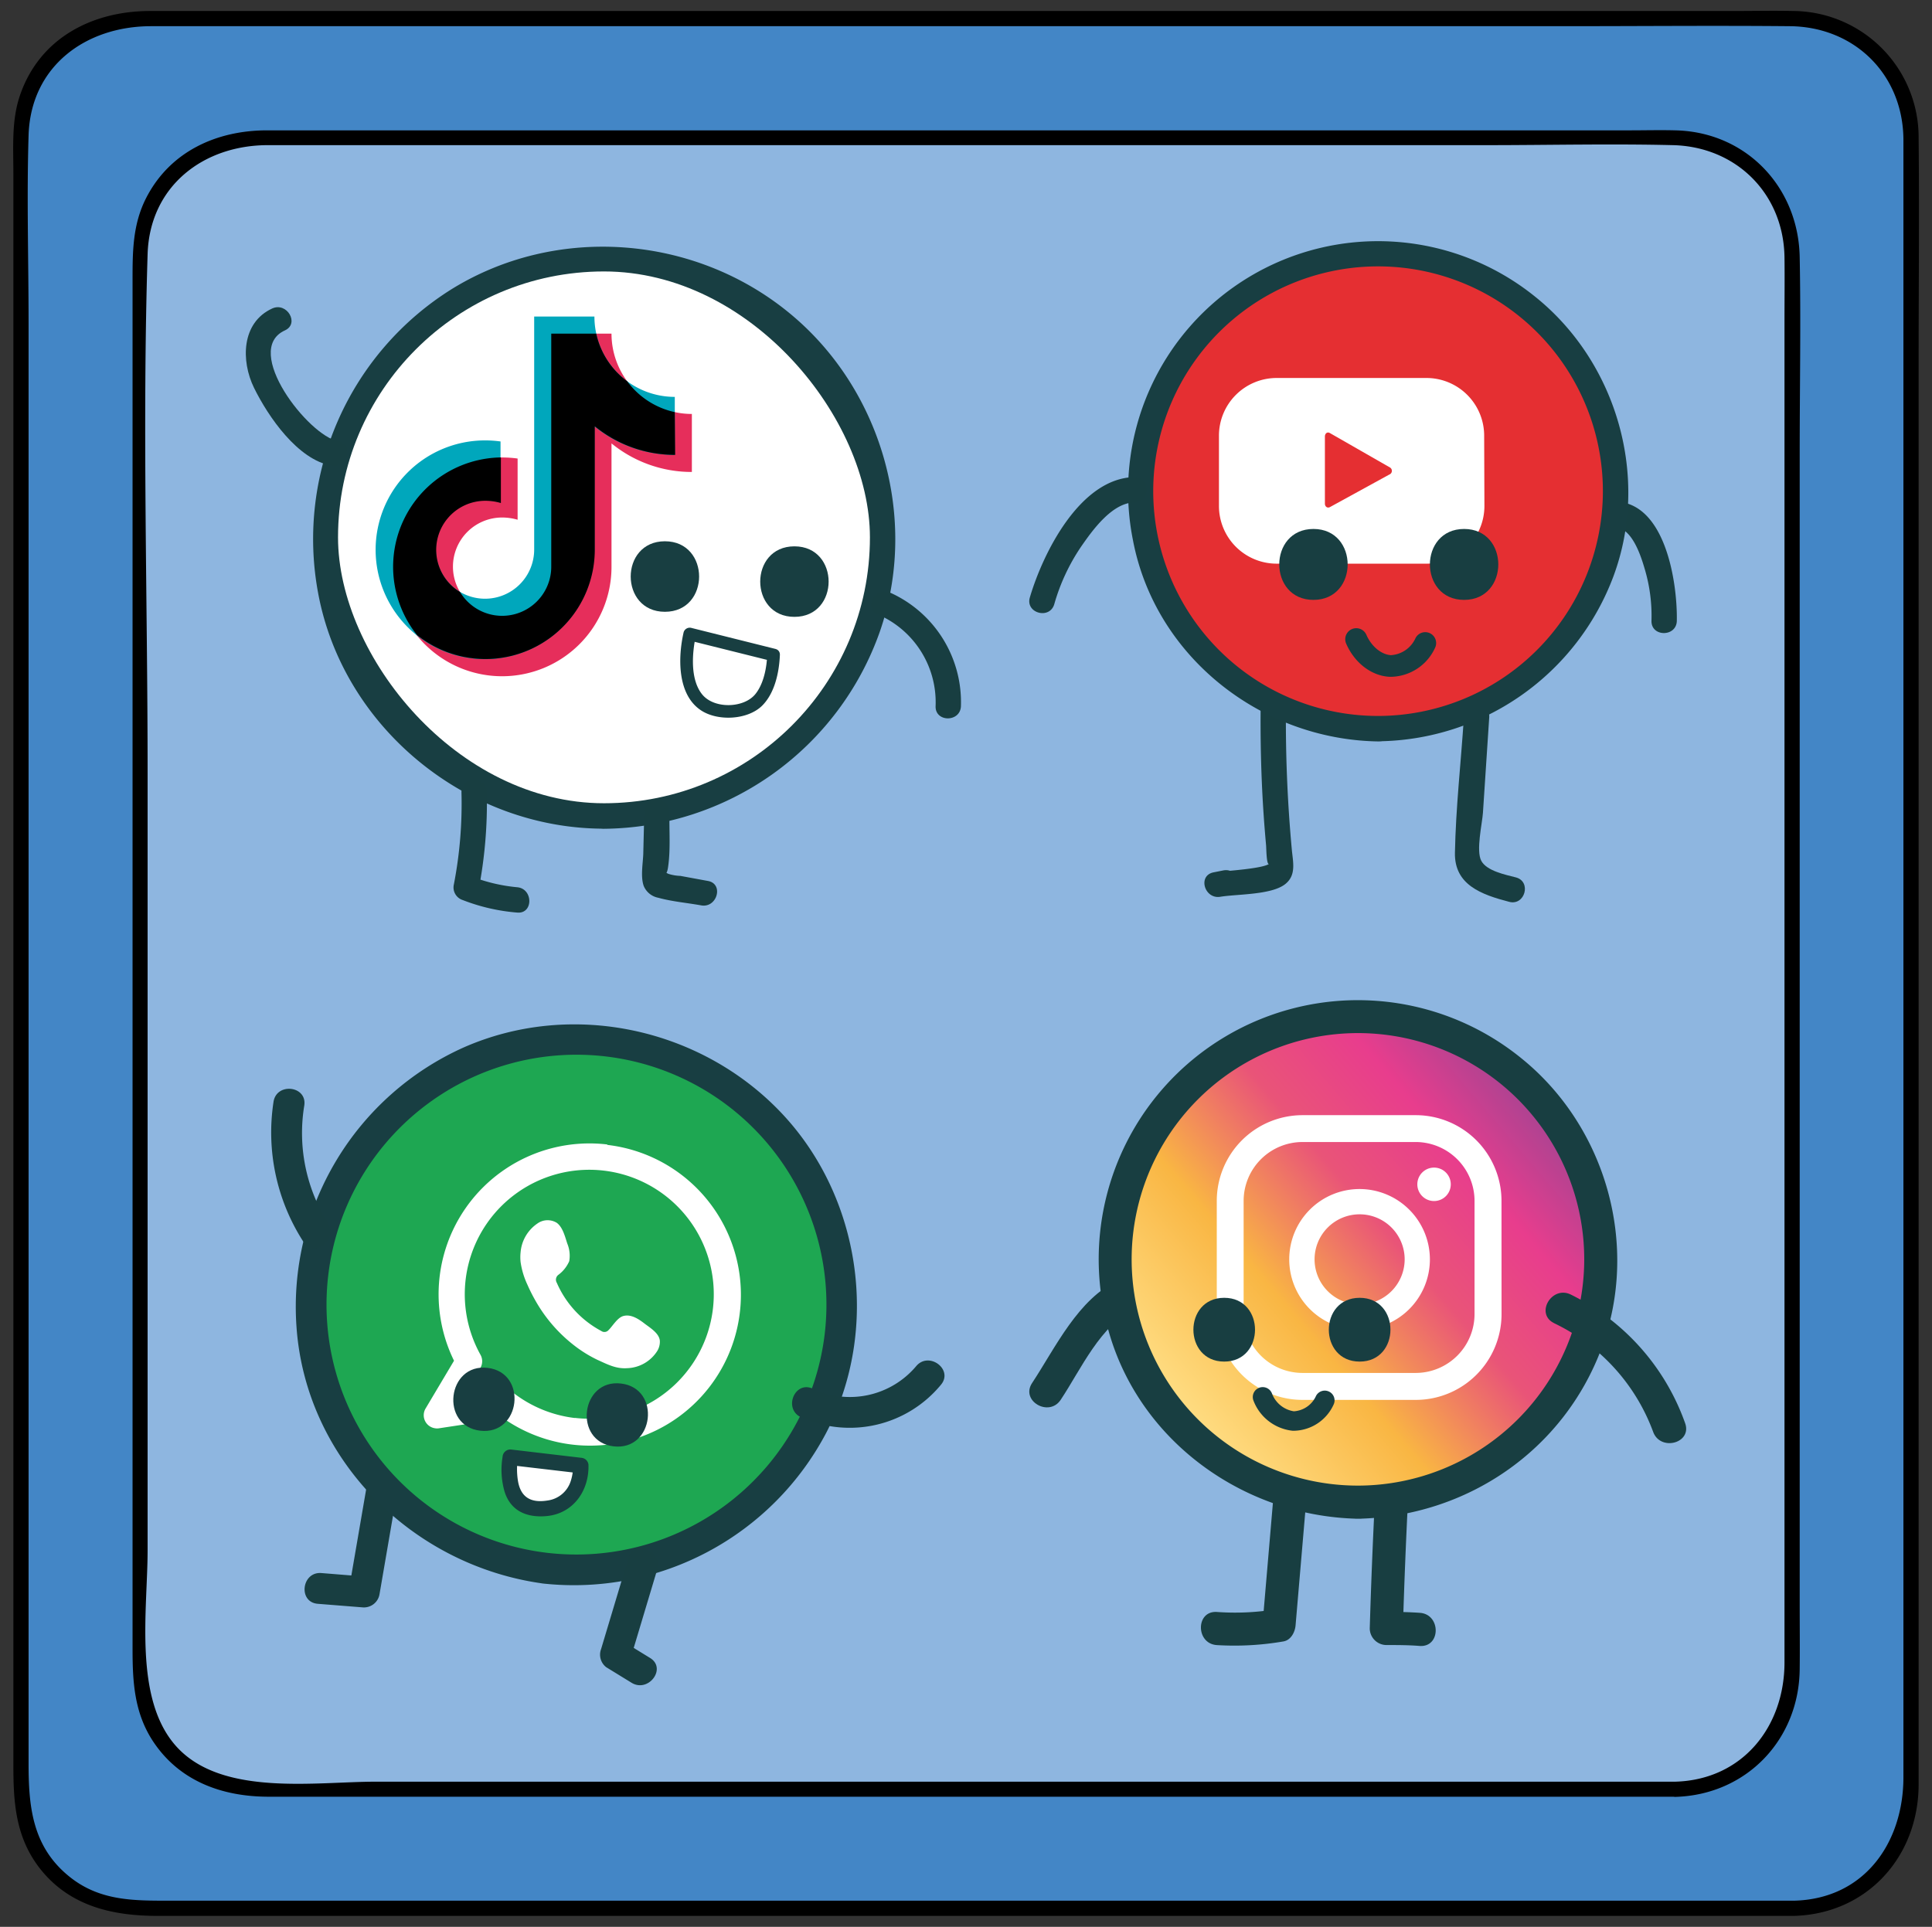 <svg xmlns="http://www.w3.org/2000/svg" xmlns:xlink="http://www.w3.org/1999/xlink" viewBox="0 0 381.28 380.33"><rect x="0" y="0" width="381.28" height="380.33" fill="#333333" stroke="none"/><defs><style>.cls-1{fill:#4386c6;}.cls-2{fill:#8eb6e0;}.cls-3{fill:#183e41;}.cls-4{fill:#fac706;}.cls-5{fill:#183e42;}.cls-6{fill:#e52f32;}.cls-7,.cls-9{fill:#fff;}.cls-8{fill:#1ea752;}.cls-9{fill-rule:evenodd;}.cls-10{fill:#e62e5b;}.cls-11{fill:#00a7bc;}.cls-12{fill:url(#Degradado_sin_nombre_2);}</style><linearGradient id="Degradado_sin_nombre_2" x1="231.88" y1="279.3" x2="342.66" y2="184.97" gradientUnits="userSpaceOnUse"><stop offset="0" stop-color="#ffdf86"/><stop offset="0.21" stop-color="#f9b643"/><stop offset="0.38" stop-color="#e95478"/><stop offset="0.52" stop-color="#e83d8d"/><stop offset="0.74" stop-color="#7b4895"/><stop offset="1" stop-color="#4e539e"/></linearGradient></defs><title>Binario mapa conceptual</title><g id="gráficos"><rect class="cls-1" x="4.14" y="3.67" width="373" height="373" rx="23.02" ry="23.02"/><path d="M354.12,375.17H33.62c-7.27,0-14.13.11-20.23-5-7.09-5.91-7.75-13.81-7.75-22.12V63.81c0-12.34-.38-24.75,0-37.09C6.06,13,17,5.17,29.81,5.17h278.9c14.84,0,29.68-.14,44.51,0,12.75.11,22.3,9.5,22.42,22.3,0,4.81,0,9.62,0,14.43V350.79c0,12.86-7.62,24-21.52,24.38-1.93.05-1.93,3.05,0,3,14.41-.44,24.44-11.7,24.52-25.81,0-5.5,0-11,0-16.51V71.73c0-14.8.15-29.62,0-44.42A24.94,24.94,0,0,0,354,2.17c-4-.09-8,0-12.06,0H29.62c-11.38,0-21.84,5.32-25.7,16.72C2.25,23.8,2.64,29.14,2.64,34.26v314.1c0,7.21.37,14,5,20.15,5.85,7.69,14.43,9.66,23.46,9.66h323A1.5,1.5,0,0,0,354.12,375.17Z"/><rect class="cls-2" x="27.63" y="27.15" width="326.03" height="326.03" rx="23.02" ry="23.02"/><path d="M330.64,351.68H74.24c-12,0-30.23,2.95-39.27-6.77-8.71-9.38-5.84-27.12-5.84-38.94V152.58c0-34.08-1.06-68.34,0-102.41.41-13.42,11-21.52,23.74-21.52H293.44c12.23,0,24.5-.3,36.73,0,12.51.31,21.85,9.62,22,22.19.05,4.16,0,8.32,0,12.48V328.13c0,12.66-8.23,23.15-21.51,23.55-1.93.06-1.94,3.06,0,3,14-.42,24.37-11.28,24.51-25.19.05-4.31,0-8.63,0-12.94v-227c0-12.94.25-25.89,0-38.82-.26-13.81-10.57-24.68-24.52-25-3-.08-6,0-8.95,0h-269c-9.9,0-19.11,4.13-23.83,13.3-2.72,5.29-2.71,10.73-2.71,16.43V325.53c0,6.4.33,12.5,4,18.12,5.26,8,13.78,11,22.9,11H330.64A1.5,1.5,0,0,0,330.64,351.68Z"/><path class="cls-3" d="M318.41,104c3.73-.05,5.51,6,6.29,8.7a32.44,32.44,0,0,1,1.22,9.85c-.07,3.21,4.93,3.21,5,0,.14-7.57-2.27-23.7-12.51-23.55-3.22,0-3.23,5,0,5Z"/><path class="cls-3" d="M248.8,138.23c-.1,7.64.07,15.28.6,22.9.13,1.91.29,3.81.46,5.71.06.59.06,4.6.75,3.52-.73,1.14-9.82,1.62-11.11,1.83l1.33,4.82,1.91-.38c3.15-.62,1.81-5.44-1.33-4.82l-1.91.38c-3.19.63-1.8,5.34,1.33,4.82,3.35-.55,10.17-.34,12.86-2.54,2.13-1.74,1.5-4.23,1.26-6.67a275.48,275.48,0,0,1-1.15-29.57c0-3.22-5-3.22-5,0Z"/><path class="cls-3" d="M288.9,141.59c-.58,8.88-1.6,17.86-1.77,26.76-.11,6.31,5.22,8.23,10.71,9.66,3.11.82,4.44-4,1.33-4.82-2.08-.54-5.74-1.26-6.83-3.26s.18-7.36.32-9.51l1.24-18.83c.22-3.21-4.79-3.2-5,0Z"/><path class="cls-4" d="M272,141.32A44.37,44.37,0,1,1,316.33,97,44.42,44.42,0,0,1,272,141.32Z"/><path class="cls-5" d="M272,136.32c-16.33-.25-31.45-10.34-37-25.93A39.37,39.37,0,0,1,292,63.08c14.12,8.36,21.92,25.32,18.6,41.47A39.9,39.9,0,0,1,272,136.32c-6.42.1-6.44,10.1,0,10a50.12,50.12,0,0,0,46.44-32.64c7.19-19.48.67-42.16-15.46-55.1a49.33,49.33,0,0,0-79.4,48c4.37,23.07,25.3,39.41,48.42,39.77C278.4,146.42,278.4,136.42,272,136.32Z"/><path class="cls-6" d="M272,141.32A44.37,44.37,0,1,1,316.33,97,44.42,44.42,0,0,1,272,141.32Z"/><path class="cls-7" d="M292.9,86a11.39,11.39,0,0,0-11.39-11.39H252A11.39,11.39,0,0,0,240.56,86V99.86A11.39,11.39,0,0,0,252,111.26h29.56a11.39,11.39,0,0,0,11.39-11.4Zm-18.65,7.63-11.78,6.46c-.51.28-1-.09-1-.68V86.16c0-.59.47-1,1-.67l11.87,6.8A.78.78,0,0,1,274.25,93.64Z"/><path class="cls-3" d="M259.21,118.41c9,0,9-14,0-14s-9,14,0,14Z"/><path class="cls-3" d="M288.94,118.41c9,0,9-14,0-14s-9,14,0,14Z"/><path class="cls-3" d="M274.65,133.59h-.43c-3.57-.18-6.92-2.76-8.56-6.56a2.16,2.16,0,1,1,4-1.71c1,2.27,2.91,3.86,4.82,4a5.7,5.7,0,0,0,4.86-3.34,2.15,2.15,0,1,1,3.86,1.91A9.76,9.76,0,0,1,274.65,133.59Z"/><path class="cls-3" d="M223.88,94.17c-10.73.22-18.06,15-20.64,23.76-.91,3.1,3.91,4.42,4.82,1.33a39.33,39.33,0,0,1,5.29-11.35c2.28-3.29,6.11-8.65,10.53-8.74,3.21-.06,3.22-5.06,0-5Z"/><path class="cls-3" d="M72.45,292.88l-3.61,21,3.39-2.67-8.8-.71c-3.91-.31-4.64,5.76-.71,6.07l8.8.7a3.12,3.12,0,0,0,3.39-2.67l3.61-21c.66-3.88-5.41-4.58-6.07-.71Z"/><path class="cls-4" d="M108,306.51a49.33,49.33,0,1,1,54.76-43.23A49.38,49.38,0,0,1,108,306.51Z"/><path class="cls-5" d="M108.71,300.44c-17.87-2.41-33-15.4-37.08-33.21a43.24,43.24,0,1,1,37.08,33.21c-7.82-.79-9.27,11.35-1.43,12.14a56.27,56.27,0,0,0,55.8-29.81c10.65-20.42,6.91-46.48-8.94-63.16s-41.22-22.24-62.56-12.89a56.09,56.09,0,0,0-33.07,55.12c1.81,26.34,23,47.27,48.77,50.74C115.08,313.63,116.51,301.49,108.71,300.44Z"/><path class="cls-8" d="M108,306.51a49.33,49.33,0,1,1,54.76-43.23A49.38,49.38,0,0,1,108,306.51Z"/><path class="cls-9" d="M119.82,225.9A29.78,29.78,0,0,0,89.6,268.59L84,278a2.6,2.6,0,0,0,1.92,3.93,2.28,2.28,0,0,0,.69,0l12.78-1.94a29.78,29.78,0,1,0,20.48-54Zm-6.35,54a24.57,24.57,0,0,1-11.9-4.77,2.56,2.56,0,0,0-1.26-.5,2.35,2.35,0,0,0-.7,0l-8.35,1.27L94.81,270a2.62,2.62,0,0,0,0-2.61,24.57,24.57,0,1,1,18.61,12.48Z"/><path class="cls-9" d="M127.19,261.25c-1.15-.89-2.67-1.91-4.19-1.48-1.18.33-2.1,2-2.93,2.8a1.07,1.07,0,0,1-1.42.14,19.61,19.61,0,0,1-8.76-9.49,1.2,1.2,0,0,1,.34-1.61,6.68,6.68,0,0,0,2.11-2.67,6.34,6.34,0,0,0-.39-3.49c-.44-1.34-.89-3.22-2.07-4.08a3.44,3.44,0,0,0-3.8.12,7.63,7.63,0,0,0-3.34,5.69,9,9,0,0,0,0,1.94,15.73,15.73,0,0,0,1.33,4.43,33.87,33.87,0,0,0,1.57,3.13,29.53,29.53,0,0,0,7.38,8.66,25.44,25.44,0,0,0,4.87,3.07c2,.9,3.67,1.81,5.9,1.65a7.31,7.31,0,0,0,5.93-3.41,3.51,3.51,0,0,0,.5-2C130.09,263.15,128.26,262.07,127.19,261.25Z"/><path class="cls-3" d="M94.77,282.4c8,.94,9.45-11.46,1.46-12.4s-9.45,11.46-1.46,12.4Z"/><path class="cls-3" d="M121.1,285.49c8,.94,9.45-11.46,1.46-12.4s-9.45,11.46-1.46,12.4Z"/><path class="cls-3" d="M106.86,297.46c-.13,0-.26,0-.38-.06a9.2,9.2,0,0,1-6.9-6.71,1.91,1.91,0,0,1,1.29-2.39,1.94,1.94,0,0,1,2.4,1.3,5.47,5.47,0,0,0,3.86,4,5.05,5.05,0,0,0,4.64-2.45,1.92,1.92,0,0,1,3.23,2.09A8.72,8.72,0,0,1,106.86,297.46Z"/><path class="cls-7" d="M100.72,287.66l13.91,1.64s.47,9.58-9.55,8.41C99.18,297,100.72,287.66,100.72,287.66Z"/><path class="cls-3" d="M100.55,289.18l13.9,1.63-1.33-1.28c0-.59,0,.46-.05.67a10,10,0,0,1-.42,2.1,5.57,5.57,0,0,1-4.67,3.89c-3.31.52-5.28-.73-5.78-4a14.49,14.49,0,0,1,0-4.36c.31-1.94-2.73-2.3-3-.36a15.52,15.52,0,0,0,.39,7c1.22,3.81,4.4,5.12,8.22,4.79,5.34-.46,8.52-5.07,8.32-10.21a1.53,1.53,0,0,0-1.33-1.29l-13.91-1.64A1.53,1.53,0,0,0,100.55,289.18Z"/><path class="cls-3" d="M124,307.58l-5.37,17.91a3.13,3.13,0,0,0,1,3.59l5,3.07c3.33,2.05,7-2.82,3.68-4.88l-5-3.07,1,3.59,5.37-17.91c1.12-3.74-4.53-6.07-5.66-2.3Z"/><path class="cls-3" d="M64.7,241.36a33.34,33.34,0,0,1-4.65-23.15c.59-3.89-5.48-4.6-6.07-.72a39.83,39.83,0,0,0,5.92,27.66c2.09,3.33,6.87-.49,4.8-3.79Z"/><path class="cls-3" d="M158.11,279.77a23.33,23.33,0,0,0,27.58-6.43c2.53-3-2.36-6.68-4.88-3.68a17.11,17.11,0,0,1-20.4,4.45c-3.59-1.64-5.87,4-2.3,5.66Z"/><rect class="cls-4" x="66.71" y="53.58" width="104.97" height="104.97" rx="52.48" ry="52.48"/><path class="cls-5" d="M119.2,153.54c-19.74,0-38.17-12.75-44.73-31.47a48.07,48.07,0,0,1,14-52.24C103.52,56.91,125.88,55,143,65a47.47,47.47,0,0,1-23.77,88.59c-6.43.09-6.45,10.09,0,10a58.26,58.26,0,0,0,54.37-38.81c7.85-22.43.33-48.3-18.09-63.21C136.79,46.37,109.84,44.35,89.25,57a58.16,58.16,0,0,0-26.48,60c4.92,26.71,29.41,46.57,56.43,46.57C125.63,163.54,125.64,153.54,119.2,153.54Z"/><rect class="cls-7" x="66.71" y="53.58" width="104.97" height="104.97" rx="52.48" ry="52.48"/><path class="cls-10" d="M136.54,81.71a15.86,15.86,0,0,1-15.86-15.86H108.79v46a9.7,9.7,0,1,1-9.7-9.7,11,11,0,0,1,3.06.44V90.51a22,22,0,0,0-3.06-.21,21.59,21.59,0,1,0,21.59,21.59V87.52a25,25,0,0,0,15.86,5.64Z"/><path class="cls-11" d="M133.17,78.34a15.86,15.86,0,0,1-15.86-15.86H105.42v46a9.7,9.7,0,1,1-9.7-9.7,11,11,0,0,1,3.06.44V87.14a22,22,0,0,0-3.06-.21,21.59,21.59,0,1,0,21.59,21.59V84.15a25,25,0,0,0,15.86,5.64Z"/><path d="M133.17,81.35a15.88,15.88,0,0,1-9.4-6.1,15.88,15.88,0,0,1-6.1-9.4h-8.88v46a9.69,9.69,0,0,1-18,5,9.69,9.69,0,0,1,5-18,11,11,0,0,1,3.06.44v-9a21.59,21.59,0,0,0-16.54,35.07,21.59,21.59,0,0,0,35.07-16.85V84.15a25,25,0,0,0,15.86,5.64Z"/><path class="cls-3" d="M156.78,121.76c-9,0-9-13.92,0-13.92s9,13.92,0,13.92Z"/><path class="cls-3" d="M131.22,120.76c-9,0-9-13.92,0-13.92s9,13.92,0,13.92Z"/><path class="cls-7" d="M152.69,129.28l-16.55-4.13s-4.26,18.46,11,14.67C152.37,138.52,152.69,129.28,152.69,129.28Z"/><path class="cls-3" d="M153,128.08l-16.56-4.14a1.26,1.26,0,0,0-1.53.88c-1.12,4.94-1.3,12.35,3.52,15.45,3.3,2.12,9.09,1.83,11.94-.94,2.53-2.48,3.4-6.63,3.54-10.05.07-1.61-2.43-1.6-2.5,0-.11,2.56-.69,5.66-2.32,7.7-2.26,2.84-8.18,3-10.53.07s-2-8-1.24-11.57l-1.54.88,16.55,4.13C153.92,130.88,154.59,128.47,153,128.08Z"/><path class="cls-3" d="M91.07,156.38a83.55,83.55,0,0,1-1.5,18.2,2.61,2.61,0,0,0,1.75,3.08,37.85,37.85,0,0,0,10.75,2.47c3.2.29,3.18-4.71,0-5a33.21,33.21,0,0,1-9.42-2.29l1.75,3.07a90.77,90.77,0,0,0,1.67-19.53c-.08-3.22-5.08-3.23-5,0Z"/><path class="cls-3" d="M127.15,160.33l-.19,7.76c0,2-.62,4.82.08,6.79a3.9,3.9,0,0,0,2.89,2.33c2.7.75,5.69,1,8.45,1.5,3.15.56,4.5-4.26,1.33-4.82l-5.44-1a8.7,8.7,0,0,1-2.41-.42c-.61-.37-.21.23,0-1.43.5-3.46.18-7.25.26-10.74.08-3.22-4.92-3.22-5,0Z"/><path class="cls-3" d="M66.76,87.09c-5.85-1-19.09-18-10.52-21.88,2.92-1.34.39-5.65-2.52-4.32-6.1,2.79-6.19,10.35-3.59,15.66,2.8,5.7,8.64,14.2,15.3,15.36,3.14.54,4.5-4.28,1.33-4.82Z"/><path class="cls-3" d="M173.2,121.27a18.87,18.87,0,0,1,11.44,18.11c-.11,3.22,4.89,3.22,5,0A23.71,23.71,0,0,0,175.72,117c-2.91-1.29-5.46,3-2.52,4.32Z"/><path class="cls-3" d="M271.37,295.31q-.66,13.05-1.05,26.13a3.31,3.31,0,0,0,3.27,3.27c2.21,0,4.4,0,6.6.18,4.2.27,4.19-6.27,0-6.54-2.2-.15-4.39-.2-6.6-.18l3.27,3.27q.39-13.08,1.05-26.13c.22-4.21-6.32-4.2-6.54,0Z"/><path class="cls-3" d="M251.54,292.77l-2.4,28.07,2.4-3.15a49.39,49.39,0,0,1-11.39.49c-4.2-.27-4.19,6.27,0,6.54a57.07,57.07,0,0,0,13.12-.72c1.49-.25,2.29-1.82,2.41-3.16l2.4-28.07c.36-4.19-6.18-4.16-6.54,0Z"/><path class="cls-3" d="M220.79,252.67c-8,3.61-12.5,13.35-17.11,20.33-2.32,3.52,3.34,6.8,5.65,3.3,4-6,7.87-14.89,14.76-18,3.83-1.72.51-7.35-3.3-5.64Z"/><path class="cls-7" d="M268,293.24a44.66,44.66,0,1,1,44.65-44.66A44.72,44.72,0,0,1,268,293.24ZM283,230.47a3.3,3.3,0,1,0,3.31,3.3A3.3,3.3,0,0,0,283,230.47Zm-14.68,4.23a13.88,13.88,0,1,0,13.87,13.88A13.9,13.9,0,0,0,268.33,234.7Zm0,22.77a8.89,8.89,0,1,1,8.89-8.89A8.9,8.9,0,0,1,268.33,257.47Zm28-20.42a16.93,16.93,0,0,0-16.93-16.93H257.06a16.93,16.93,0,0,0-16.93,16.93v22.34a16.93,16.93,0,0,0,16.93,16.93H279.4a16.93,16.93,0,0,0,16.93-16.93ZM291,259.39A11.63,11.63,0,0,1,279.4,271H257.06a11.63,11.63,0,0,1-11.63-11.63V237.05a11.63,11.63,0,0,1,11.63-11.63H279.4A11.63,11.63,0,0,1,291,237.05Z"/><path class="cls-3" d="M268,286.7c-15.78-.32-30.31-9.88-35.78-24.93a38.53,38.53,0,0,1,11.36-42.45c26.77-22.5,68.72,2.13,61.86,36.51A38.68,38.68,0,0,1,268,286.7c-8.41.17-8.44,13.25,0,13.08,21.44-.44,40.57-13.47,48.09-33.71s.87-43.61-15.75-57.1a51.14,51.14,0,0,0-82.55,49.46c4.43,24.05,26.23,40.86,50.21,41.35C276.38,300,276.38,286.87,268,286.7Z"/><path class="cls-3" d="M284.49,259.39c-.49,6.73-9.07,5.09-13.7,5.09-4.4,0-9.37.66-13.73,0-6.71-1-5.09-8.67-5.09-13.7,0-4.43-.67-9.36,0-13.73,1-6.41,7.62-5.09,12.46-5.09s10.22-.72,15,0c6.44,1,5.09,7.61,5.09,12.46v15c0,8.42,13.08,8.43,13.08,0,0-10.2,2.82-25.53-4.26-33.93-7.91-9.4-24.81-7-35.88-6.58-8.79.34-16.39,5.82-18.18,14.71-1.07,5.28-.36,11.22-.36,16.55,0,5.72-.76,12.21,2,17.46,3.75,7.18,10.66,9.87,18.36,10,6.58.08,13.23.25,19.81,0,10.54-.4,17.77-7.75,18.54-18.17C298.19,251,285.1,251,284.49,259.39Z"/><path class="cls-3" d="M302.87,237.05c-.55-10.88-7.38-20.42-18.32-22.89-6.18-1.4-13.23-.58-19.5-.58-7.26,0-14.35-.36-20.76,3.78-7.66,4.95-10.63,13.1-10.7,21.85-.12,14.92-2.79,33.78,13.58,41.43,6.51,3,14.07,2.22,21.06,2.22s14.55.82,21.06-2.22c17-7.95,13.58-28.2,13.58-43.59,0-8.42-13.08-8.43-13.08,0v12.46c0,4.07.78,9.23-.53,13.18-3.46,10.48-20.81,7.09-29.18,7.09-5.45,0-10.92-1.14-12.89-7.09-1.3-3.95-.52-9.11-.52-13.18,0-9.78-1.77-22.61,11.81-22.85,9.64-.17,30.59-3.91,31.31,10.39C290.22,245.42,303.3,245.47,302.87,237.05Z"/><path class="cls-3" d="M268.33,250.93c-3.05-.16-3.06-4.66,0-4.7s3,4.54,0,4.7c-8.38.46-8.43,13.54,0,13.08s15.43-6.72,15.43-15.43a15.42,15.42,0,0,0-30.84-.48c-.32,8.9,6.88,15.45,15.41,15.91S276.71,251.39,268.33,250.93Z"/><path class="cls-3" d="M268.33,228.16c-11.05.6-20.42,8.89-20.42,20.42a20.4,20.4,0,0,0,40.79.76c.5-11.83-9.06-20.57-20.37-21.18-8.42-.45-8.39,12.63,0,13.08,9.41.51,9.48,14.68,0,14.68s-9.41-14.17,0-14.68C276.7,240.79,276.75,227.71,268.33,228.16Z"/><path class="cls-3" d="M283,223.93c-5.32.28-9.84,4.28-9.84,9.84a9.84,9.84,0,0,0,19.68.18c.15-5.63-4.47-9.73-9.84-10a6.57,6.57,0,0,0-6.53,6.54A6.66,6.66,0,0,0,283,237c-.18,0-1.55-.32-.69-.06a2.55,2.55,0,0,1-1.33-.69c-.42-.36-.51-.42-.27-.19s.17.15-.19-.27a1.78,1.78,0,0,1-.5-.86c-.21-.58-.24-.62-.09-.13l-.16-1c0-.19.32-1.55.06-.69l.38-.94c.69-.8.85-1,.5-.66s-.15.17.27-.19a1.75,1.75,0,0,1,.86-.5c.53-.19.63-.24.3-.14-.5.13-.21.09.86-.12.19,0,1.56.33.7.07a4.16,4.16,0,0,1,1.71,1c-.34-.37-.32-.32.08.15a1.74,1.74,0,0,1,.5.86c.19.53.24.63.14.3s-.08-.22,0,.34c0,.36-.3,2.19,0,1.21a4.24,4.24,0,0,1-1,1.72c.67-.73-.72.42-1,.57-.53.19-.63.24-.3.14.5-.13.21-.09-.87.11,3.41-.18,6.71-2.87,6.54-6.53C289.4,227.08,286.67,223.73,283,223.93Z"/><circle class="cls-7" cx="267.92" cy="248.2" r="39.11"/><path class="cls-12" d="M268,293.24a44.66,44.66,0,1,1,44.65-44.66A44.72,44.72,0,0,1,268,293.24ZM283,230.47a3.3,3.3,0,1,0,3.31,3.3A3.3,3.3,0,0,0,283,230.47Zm-14.68,4.23a13.88,13.88,0,1,0,13.87,13.88A13.9,13.9,0,0,0,268.33,234.7Zm0,22.77a8.89,8.89,0,1,1,8.89-8.89A8.9,8.9,0,0,1,268.33,257.47Zm28-20.42a16.93,16.93,0,0,0-16.93-16.93H257.06a16.93,16.93,0,0,0-16.93,16.93v22.34a16.93,16.93,0,0,0,16.93,16.93H279.4a16.93,16.93,0,0,0,16.93-16.93ZM291,259.39A11.63,11.63,0,0,1,279.4,271H257.06a11.63,11.63,0,0,1-11.63-11.63V237.05a11.63,11.63,0,0,1,11.63-11.63H279.4A11.63,11.63,0,0,1,291,237.05Z"/><path class="cls-3" d="M241.6,268.76c8.1,0,8.11-12.59,0-12.59s-8.11,12.59,0,12.59Z"/><path class="cls-3" d="M268.33,268.76c8.09,0,8.11-12.59,0-12.59s-8.12,12.59,0,12.59Z"/><path class="cls-3" d="M255.47,282.41h-.38a9.31,9.31,0,0,1-7.7-5.9A1.94,1.94,0,0,1,251,275a5.53,5.53,0,0,0,4.34,3.57,5.14,5.14,0,0,0,4.36-3,1.94,1.94,0,0,1,2.6-.88,1.92,1.92,0,0,1,.87,2.59A8.77,8.77,0,0,1,255.47,282.41Z"/><path class="cls-3" d="M306.68,261.17a38.57,38.57,0,0,1,19.57,21.46c1.43,3.92,7.75,2.23,6.3-1.74A45.12,45.12,0,0,0,310,255.53c-3.77-1.85-7.09,3.79-3.3,5.64Z"/></g></svg>